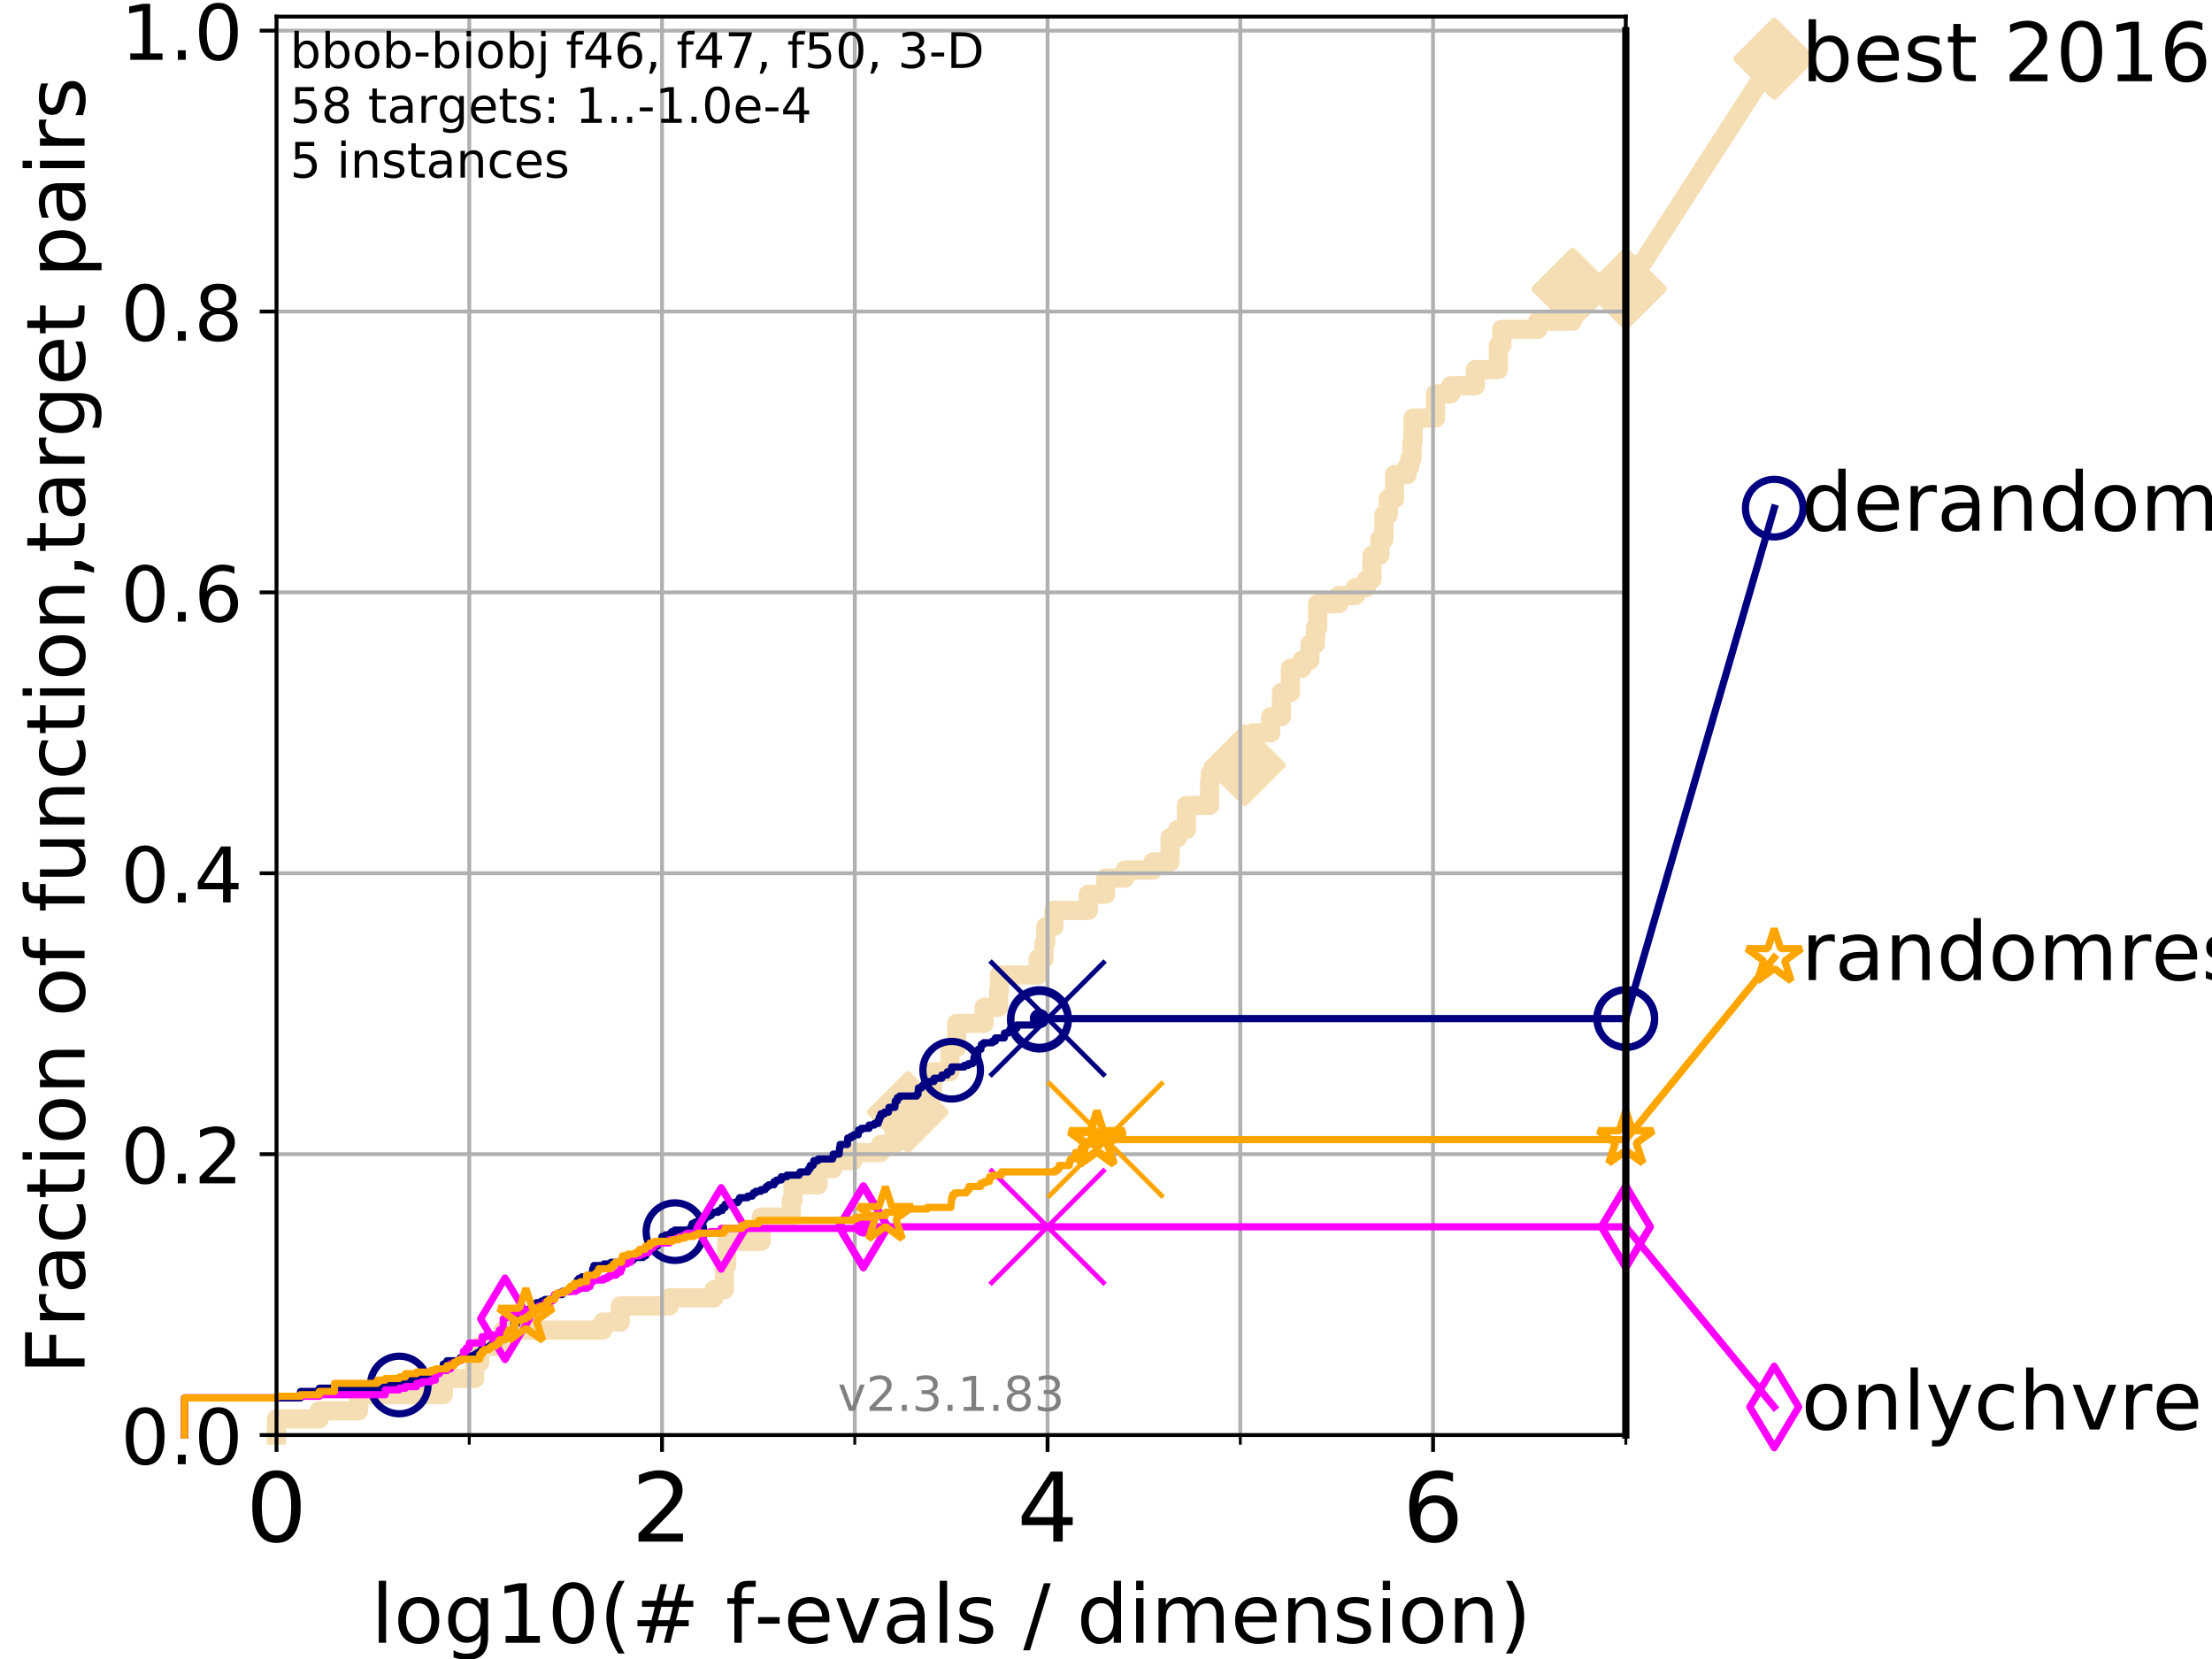 <?xml version="1.0" encoding="utf-8" standalone="no"?>
<!DOCTYPE svg PUBLIC "-//W3C//DTD SVG 1.1//EN"
  "http://www.w3.org/Graphics/SVG/1.1/DTD/svg11.dtd">
<!-- Created with matplotlib (https://matplotlib.org/) -->
<svg height="345.6pt" version="1.1" viewBox="0 0 460.8 345.6" width="460.8pt" xmlns="http://www.w3.org/2000/svg" xmlns:xlink="http://www.w3.org/1999/xlink">
 <defs>
  <style type="text/css">
*{stroke-linecap:butt;stroke-linejoin:round;}
  </style>
 </defs>
 <g id="figure_1">
  <g id="patch_1">
   <path d="M 0 345.6 
L 460.8 345.6 
L 460.8 0 
L 0 0 
z
" style="fill:#ffffff;"/>
  </g>
  <g id="axes_1">
   <g id="patch_2">
    <path d="M 57.6 298.944 
L 338.688 298.944 
L 338.688 3.456 
L 57.6 3.456 
z
" style="fill:#ffffff;"/>
   </g>
   <g id="line2d_1">
    <path d="M 57.6 298.944 
L 57.6 295.581 
L 66.508 295.581 
L 66.508 293.9 
L 74.705 293.9 
L 74.705 290.537 
L 92.347 290.537 
L 92.347 287.174 
L 98.881 287.174 
L 98.881 283.811 
L 99.938 283.811 
L 99.938 280.449 
L 104.826 280.449 
L 104.826 277.086 
L 125.589 277.086 
L 125.589 275.404 
L 129.195 275.404 
L 129.195 272.042 
L 139.414 272.042 
L 139.414 270.36 
L 148.733 270.36 
L 148.733 268.679 
L 150.905 268.679 
L 150.905 263.635 
L 151.368 263.635 
L 151.368 258.591 
L 158.591 258.591 
L 158.591 253.546 
L 164.825 253.546 
L 164.825 250.184 
L 165.194 250.184 
L 165.194 246.821 
L 170.437 246.821 
L 170.437 243.458 
L 173.47 243.458 
L 173.47 241.777 
L 177.732 241.777 
L 177.732 240.095 
L 183.429 240.095 
L 183.429 238.414 
L 186.263 238.414 
L 186.263 235.051 
L 189.106 235.051 
L 189.106 231.688 
L 191.574 231.688 
L 191.574 228.325 
L 194.226 228.325 
L 194.226 223.281 
L 197.887 223.281 
L 197.887 218.237 
L 199.291 218.237 
L 199.291 213.193 
L 205.015 213.193 
L 205.015 209.83 
L 208.031 209.83 
L 208.031 206.467 
L 208.189 206.467 
L 208.189 203.105 
L 216.244 203.105 
L 216.244 199.742 
L 217.487 199.742 
L 217.487 196.379 
L 217.859 196.379 
L 217.859 193.016 
L 219.547 193.016 
L 219.547 189.653 
L 226.71 189.653 
L 226.71 186.291 
L 230.337 186.291 
L 230.337 182.928 
L 234.341 182.928 
L 234.341 181.246 
L 240.173 181.246 
L 240.173 179.565 
L 243.75 179.565 
L 243.75 174.521 
L 245.309 174.521 
L 245.309 172.84 
L 247.153 172.84 
L 247.153 167.795 
L 251.99 167.795 
L 251.99 162.751 
L 252.134 162.751 
L 252.134 161.07 
L 258.83 161.07 
L 258.83 159.388 
L 259.298 159.388 
L 259.298 154.344 
L 261.005 154.344 
L 261.005 152.663 
L 264.701 152.663 
L 264.701 149.3 
L 266.941 149.3 
L 266.941 144.256 
L 268.808 144.256 
L 268.808 139.212 
L 271.217 139.212 
L 271.217 137.53 
L 272.881 137.53 
L 272.881 134.167 
L 274.034 134.167 
L 274.034 130.805 
L 274.503 130.805 
L 274.503 125.761 
L 278.865 125.761 
L 278.865 124.079 
L 282.366 124.079 
L 282.366 122.398 
L 284.662 122.398 
L 284.662 120.716 
L 285.807 120.716 
L 285.807 115.672 
L 287.451 115.672 
L 287.451 112.309 
L 288.298 112.309 
L 288.298 107.265 
L 289.187 107.265 
L 289.187 103.902 
L 290.504 103.902 
L 290.504 98.858 
L 293.138 98.858 
L 293.138 97.177 
L 293.701 97.177 
L 293.701 95.495 
L 294.148 95.495 
L 294.148 92.133 
L 294.373 92.133 
L 294.373 87.088 
L 299.044 87.088 
L 299.044 82.044 
L 302.199 82.044 
L 302.199 80.363 
L 307.337 80.363 
L 307.337 77 
L 312.138 77 
L 312.138 71.956 
L 312.854 71.956 
L 312.854 68.593 
L 320.369 68.593 
L 320.369 66.912 
L 327.583 66.912 
L 327.599 60.186 
L 338.688 60.186 
L 338.688 60.186 
" style="fill:none;stroke:#f5deb3;stroke-linecap:square;stroke-width:4;"/>
   </g>
   <g id="line2d_2">
    <defs>
     <path d="M 0 7.778 
L 7.778 0 
L 0 -7.778 
L -7.778 0 
z
" id="m6a3048818b" style="stroke:#f5deb3;stroke-linejoin:miter;stroke-width:1.5;"/>
    </defs>
    <g>
     <use style="fill:#f5deb3;stroke:#f5deb3;stroke-linejoin:miter;stroke-width:1.5;" x="189.106" xlink:href="#m6a3048818b" y="231.688"/>
     <use style="fill:#f5deb3;stroke:#f5deb3;stroke-linejoin:miter;stroke-width:1.5;" x="259.298" xlink:href="#m6a3048818b" y="159.388"/>
     <use style="fill:#f5deb3;stroke:#f5deb3;stroke-linejoin:miter;stroke-width:1.5;" x="327.599" xlink:href="#m6a3048818b" y="60.186"/>
     <use style="fill:#f5deb3;stroke:#f5deb3;stroke-linejoin:miter;stroke-width:1.5;" x="327.599" xlink:href="#m6a3048818b" y="60.186"/>
     <use style="fill:#f5deb3;stroke:#f5deb3;stroke-linejoin:miter;stroke-width:1.5;" x="338.688" xlink:href="#m6a3048818b" y="60.186"/>
    </g>
   </g>
   <g id="line2d_3">
    <path style="fill:none;stroke:#f5deb3;stroke-linecap:square;stroke-width:4;"/>
    <g/>
   </g>
   <g id="line2d_4">
    <path d="M 338.688 60.186 
L 369.608 12.233 
" style="fill:none;stroke:#f5deb3;stroke-linecap:square;stroke-width:4;"/>
    <g>
     <use style="fill:#f5deb3;stroke:#f5deb3;stroke-linejoin:miter;stroke-width:1.5;" x="338.688" xlink:href="#m6a3048818b" y="60.186"/>
     <use style="fill:#f5deb3;stroke:#f5deb3;stroke-linejoin:miter;stroke-width:1.5;" x="369.608" xlink:href="#m6a3048818b" y="12.233"/>
    </g>
   </g>
   <g id="matplotlib.axis_1">
    <g id="xtick_1">
     <g id="line2d_5">
      <path clip-path="url(#p6a502e68bf)" d="M 57.6 298.944 
L 57.6 3.456 
" style="fill:none;stroke:#b0b0b0;stroke-linecap:square;stroke-width:0.8;"/>
     </g>
     <g id="line2d_6">
      <defs>
       <path d="M 0 0 
L 0 3.5 
" id="m20f04fec3e" style="stroke:#000000;stroke-width:0.8;"/>
      </defs>
      <g>
       <use style="stroke:#000000;stroke-width:0.8;" x="57.6" xlink:href="#m20f04fec3e" y="298.944"/>
      </g>
     </g>
     <g id="text_1">
      <!-- 0 -->
      <defs>
       <path d="M 31.781 66.406 
Q 24.172 66.406 20.328 58.906 
Q 16.5 51.422 16.5 36.375 
Q 16.5 21.391 20.328 13.891 
Q 24.172 6.391 31.781 6.391 
Q 39.453 6.391 43.281 13.891 
Q 47.125 21.391 47.125 36.375 
Q 47.125 51.422 43.281 58.906 
Q 39.453 66.406 31.781 66.406 
z
M 31.781 74.219 
Q 44.047 74.219 50.516 64.516 
Q 56.984 54.828 56.984 36.375 
Q 56.984 17.969 50.516 8.266 
Q 44.047 -1.422 31.781 -1.422 
Q 19.531 -1.422 13.062 8.266 
Q 6.594 17.969 6.594 36.375 
Q 6.594 54.828 13.062 64.516 
Q 19.531 74.219 31.781 74.219 
z
" id="DejaVuSans-48"/>
      </defs>
      <g transform="translate(51.237 321.141)scale(0.2 -0.2)">
       <use xlink:href="#DejaVuSans-48"/>
      </g>
     </g>
    </g>
    <g id="xtick_2">
     <g id="line2d_7">
      <path clip-path="url(#p6a502e68bf)" d="M 137.911 298.944 
L 137.911 3.456 
" style="fill:none;stroke:#b0b0b0;stroke-linecap:square;stroke-width:0.8;"/>
     </g>
     <g id="line2d_8">
      <g>
       <use style="stroke:#000000;stroke-width:0.8;" x="137.911" xlink:href="#m20f04fec3e" y="298.944"/>
      </g>
     </g>
     <g id="text_2">
      <!-- 2 -->
      <defs>
       <path d="M 19.188 8.297 
L 53.609 8.297 
L 53.609 0 
L 7.328 0 
L 7.328 8.297 
Q 12.938 14.109 22.625 23.891 
Q 32.328 33.688 34.812 36.531 
Q 39.547 41.844 41.422 45.531 
Q 43.312 49.219 43.312 52.781 
Q 43.312 58.594 39.234 62.25 
Q 35.156 65.922 28.609 65.922 
Q 23.969 65.922 18.812 64.312 
Q 13.672 62.703 7.812 59.422 
L 7.812 69.391 
Q 13.766 71.781 18.938 73 
Q 24.125 74.219 28.422 74.219 
Q 39.75 74.219 46.484 68.547 
Q 53.219 62.891 53.219 53.422 
Q 53.219 48.922 51.531 44.891 
Q 49.859 40.875 45.406 35.406 
Q 44.188 33.984 37.641 27.219 
Q 31.109 20.453 19.188 8.297 
z
" id="DejaVuSans-50"/>
      </defs>
      <g transform="translate(131.548 321.141)scale(0.2 -0.2)">
       <use xlink:href="#DejaVuSans-50"/>
      </g>
     </g>
    </g>
    <g id="xtick_3">
     <g id="line2d_9">
      <path clip-path="url(#p6a502e68bf)" d="M 218.222 298.944 
L 218.222 3.456 
" style="fill:none;stroke:#b0b0b0;stroke-linecap:square;stroke-width:0.8;"/>
     </g>
     <g id="line2d_10">
      <g>
       <use style="stroke:#000000;stroke-width:0.8;" x="218.222" xlink:href="#m20f04fec3e" y="298.944"/>
      </g>
     </g>
     <g id="text_3">
      <!-- 4 -->
      <defs>
       <path d="M 37.797 64.312 
L 12.891 25.391 
L 37.797 25.391 
z
M 35.203 72.906 
L 47.609 72.906 
L 47.609 25.391 
L 58.016 25.391 
L 58.016 17.188 
L 47.609 17.188 
L 47.609 0 
L 37.797 0 
L 37.797 17.188 
L 4.891 17.188 
L 4.891 26.703 
z
" id="DejaVuSans-52"/>
      </defs>
      <g transform="translate(211.859 321.141)scale(0.2 -0.2)">
       <use xlink:href="#DejaVuSans-52"/>
      </g>
     </g>
    </g>
    <g id="xtick_4">
     <g id="line2d_11">
      <path clip-path="url(#p6a502e68bf)" d="M 298.533 298.944 
L 298.533 3.456 
" style="fill:none;stroke:#b0b0b0;stroke-linecap:square;stroke-width:0.8;"/>
     </g>
     <g id="line2d_12">
      <g>
       <use style="stroke:#000000;stroke-width:0.8;" x="298.533" xlink:href="#m20f04fec3e" y="298.944"/>
      </g>
     </g>
     <g id="text_4">
      <!-- 6 -->
      <defs>
       <path d="M 33.016 40.375 
Q 26.375 40.375 22.484 35.828 
Q 18.609 31.297 18.609 23.391 
Q 18.609 15.531 22.484 10.953 
Q 26.375 6.391 33.016 6.391 
Q 39.656 6.391 43.531 10.953 
Q 47.406 15.531 47.406 23.391 
Q 47.406 31.297 43.531 35.828 
Q 39.656 40.375 33.016 40.375 
z
M 52.594 71.297 
L 52.594 62.312 
Q 48.875 64.062 45.094 64.984 
Q 41.312 65.922 37.594 65.922 
Q 27.828 65.922 22.672 59.328 
Q 17.531 52.734 16.797 39.406 
Q 19.672 43.656 24.016 45.922 
Q 28.375 48.188 33.594 48.188 
Q 44.578 48.188 50.953 41.516 
Q 57.328 34.859 57.328 23.391 
Q 57.328 12.156 50.688 5.359 
Q 44.047 -1.422 33.016 -1.422 
Q 20.359 -1.422 13.672 8.266 
Q 6.984 17.969 6.984 36.375 
Q 6.984 53.656 15.188 63.938 
Q 23.391 74.219 37.203 74.219 
Q 40.922 74.219 44.703 73.484 
Q 48.484 72.75 52.594 71.297 
z
" id="DejaVuSans-54"/>
      </defs>
      <g transform="translate(292.17 321.141)scale(0.2 -0.2)">
       <use xlink:href="#DejaVuSans-54"/>
      </g>
     </g>
    </g>
    <g id="xtick_5">
     <g id="line2d_13">
      <path clip-path="url(#p6a502e68bf)" d="M 97.755 298.944 
L 97.755 3.456 
" style="fill:none;stroke:#b0b0b0;stroke-linecap:square;stroke-width:0.8;"/>
     </g>
     <g id="line2d_14">
      <defs>
       <path d="M 0 0 
L 0 2 
" id="m7848d3f57b" style="stroke:#000000;stroke-width:0.6;"/>
      </defs>
      <g>
       <use style="stroke:#000000;stroke-width:0.6;" x="97.755" xlink:href="#m7848d3f57b" y="298.944"/>
      </g>
     </g>
    </g>
    <g id="xtick_6">
     <g id="line2d_15">
      <path clip-path="url(#p6a502e68bf)" d="M 178.066 298.944 
L 178.066 3.456 
" style="fill:none;stroke:#b0b0b0;stroke-linecap:square;stroke-width:0.8;"/>
     </g>
     <g id="line2d_16">
      <g>
       <use style="stroke:#000000;stroke-width:0.6;" x="178.066" xlink:href="#m7848d3f57b" y="298.944"/>
      </g>
     </g>
    </g>
    <g id="xtick_7">
     <g id="line2d_17">
      <path clip-path="url(#p6a502e68bf)" d="M 258.377 298.944 
L 258.377 3.456 
" style="fill:none;stroke:#b0b0b0;stroke-linecap:square;stroke-width:0.8;"/>
     </g>
     <g id="line2d_18">
      <g>
       <use style="stroke:#000000;stroke-width:0.6;" x="258.377" xlink:href="#m7848d3f57b" y="298.944"/>
      </g>
     </g>
    </g>
    <g id="xtick_8">
     <g id="line2d_19">
      <path clip-path="url(#p6a502e68bf)" d="M 338.688 298.944 
L 338.688 3.456 
" style="fill:none;stroke:#b0b0b0;stroke-linecap:square;stroke-width:0.8;"/>
     </g>
     <g id="line2d_20">
      <g>
       <use style="stroke:#000000;stroke-width:0.6;" x="338.688" xlink:href="#m7848d3f57b" y="298.944"/>
      </g>
     </g>
    </g>
    <g id="text_5">
     <!-- log10(# f-evals / dimension) -->
     <defs>
      <path d="M 9.422 75.984 
L 18.406 75.984 
L 18.406 0 
L 9.422 0 
z
" id="DejaVuSans-108"/>
      <path d="M 30.609 48.391 
Q 23.391 48.391 19.188 42.75 
Q 14.984 37.109 14.984 27.297 
Q 14.984 17.484 19.156 11.844 
Q 23.344 6.203 30.609 6.203 
Q 37.797 6.203 41.984 11.859 
Q 46.188 17.531 46.188 27.297 
Q 46.188 37.016 41.984 42.703 
Q 37.797 48.391 30.609 48.391 
z
M 30.609 56 
Q 42.328 56 49.016 48.375 
Q 55.719 40.766 55.719 27.297 
Q 55.719 13.875 49.016 6.219 
Q 42.328 -1.422 30.609 -1.422 
Q 18.844 -1.422 12.172 6.219 
Q 5.516 13.875 5.516 27.297 
Q 5.516 40.766 12.172 48.375 
Q 18.844 56 30.609 56 
z
" id="DejaVuSans-111"/>
      <path d="M 45.406 27.984 
Q 45.406 37.75 41.375 43.109 
Q 37.359 48.484 30.078 48.484 
Q 22.859 48.484 18.828 43.109 
Q 14.797 37.75 14.797 27.984 
Q 14.797 18.266 18.828 12.891 
Q 22.859 7.516 30.078 7.516 
Q 37.359 7.516 41.375 12.891 
Q 45.406 18.266 45.406 27.984 
z
M 54.391 6.781 
Q 54.391 -7.172 48.188 -13.984 
Q 42 -20.797 29.203 -20.797 
Q 24.469 -20.797 20.266 -20.094 
Q 16.062 -19.391 12.109 -17.922 
L 12.109 -9.188 
Q 16.062 -11.328 19.922 -12.344 
Q 23.781 -13.375 27.781 -13.375 
Q 36.625 -13.375 41.016 -8.766 
Q 45.406 -4.156 45.406 5.172 
L 45.406 9.625 
Q 42.625 4.781 38.281 2.391 
Q 33.938 0 27.875 0 
Q 17.828 0 11.672 7.656 
Q 5.516 15.328 5.516 27.984 
Q 5.516 40.672 11.672 48.328 
Q 17.828 56 27.875 56 
Q 33.938 56 38.281 53.609 
Q 42.625 51.219 45.406 46.391 
L 45.406 54.688 
L 54.391 54.688 
z
" id="DejaVuSans-103"/>
      <path d="M 12.406 8.297 
L 28.516 8.297 
L 28.516 63.922 
L 10.984 60.406 
L 10.984 69.391 
L 28.422 72.906 
L 38.281 72.906 
L 38.281 8.297 
L 54.391 8.297 
L 54.391 0 
L 12.406 0 
z
" id="DejaVuSans-49"/>
      <path d="M 31 75.875 
Q 24.469 64.656 21.281 53.656 
Q 18.109 42.672 18.109 31.391 
Q 18.109 20.125 21.312 9.062 
Q 24.516 -2 31 -13.188 
L 23.188 -13.188 
Q 15.875 -1.703 12.234 9.375 
Q 8.594 20.453 8.594 31.391 
Q 8.594 42.281 12.203 53.312 
Q 15.828 64.359 23.188 75.875 
z
" id="DejaVuSans-40"/>
      <path d="M 51.125 44 
L 36.922 44 
L 32.812 27.688 
L 47.125 27.688 
z
M 43.797 71.781 
L 38.719 51.516 
L 52.984 51.516 
L 58.109 71.781 
L 65.922 71.781 
L 60.891 51.516 
L 76.125 51.516 
L 76.125 44 
L 58.984 44 
L 54.984 27.688 
L 70.516 27.688 
L 70.516 20.219 
L 53.078 20.219 
L 48 0 
L 40.188 0 
L 45.219 20.219 
L 30.906 20.219 
L 25.875 0 
L 18.016 0 
L 23.094 20.219 
L 7.719 20.219 
L 7.719 27.688 
L 24.906 27.688 
L 29 44 
L 13.281 44 
L 13.281 51.516 
L 30.906 51.516 
L 35.891 71.781 
z
" id="DejaVuSans-35"/>
      <path id="DejaVuSans-32"/>
      <path d="M 37.109 75.984 
L 37.109 68.5 
L 28.516 68.5 
Q 23.688 68.5 21.797 66.547 
Q 19.922 64.594 19.922 59.516 
L 19.922 54.688 
L 34.719 54.688 
L 34.719 47.703 
L 19.922 47.703 
L 19.922 0 
L 10.891 0 
L 10.891 47.703 
L 2.297 47.703 
L 2.297 54.688 
L 10.891 54.688 
L 10.891 58.5 
Q 10.891 67.625 15.141 71.797 
Q 19.391 75.984 28.609 75.984 
z
" id="DejaVuSans-102"/>
      <path d="M 4.891 31.391 
L 31.203 31.391 
L 31.203 23.391 
L 4.891 23.391 
z
" id="DejaVuSans-45"/>
      <path d="M 56.203 29.594 
L 56.203 25.203 
L 14.891 25.203 
Q 15.484 15.922 20.484 11.062 
Q 25.484 6.203 34.422 6.203 
Q 39.594 6.203 44.453 7.469 
Q 49.312 8.734 54.109 11.281 
L 54.109 2.781 
Q 49.266 0.734 44.188 -0.344 
Q 39.109 -1.422 33.891 -1.422 
Q 20.797 -1.422 13.156 6.188 
Q 5.516 13.812 5.516 26.812 
Q 5.516 40.234 12.766 48.109 
Q 20.016 56 32.328 56 
Q 43.359 56 49.781 48.891 
Q 56.203 41.797 56.203 29.594 
z
M 47.219 32.234 
Q 47.125 39.594 43.094 43.984 
Q 39.062 48.391 32.422 48.391 
Q 24.906 48.391 20.391 44.141 
Q 15.875 39.891 15.188 32.172 
z
" id="DejaVuSans-101"/>
      <path d="M 2.984 54.688 
L 12.5 54.688 
L 29.594 8.797 
L 46.688 54.688 
L 56.203 54.688 
L 35.688 0 
L 23.484 0 
z
" id="DejaVuSans-118"/>
      <path d="M 34.281 27.484 
Q 23.391 27.484 19.188 25 
Q 14.984 22.516 14.984 16.5 
Q 14.984 11.719 18.141 8.906 
Q 21.297 6.109 26.703 6.109 
Q 34.188 6.109 38.703 11.406 
Q 43.219 16.703 43.219 25.484 
L 43.219 27.484 
z
M 52.203 31.203 
L 52.203 0 
L 43.219 0 
L 43.219 8.297 
Q 40.141 3.328 35.547 0.953 
Q 30.953 -1.422 24.312 -1.422 
Q 15.922 -1.422 10.953 3.297 
Q 6 8.016 6 15.922 
Q 6 25.141 12.172 29.828 
Q 18.359 34.516 30.609 34.516 
L 43.219 34.516 
L 43.219 35.406 
Q 43.219 41.609 39.141 45 
Q 35.062 48.391 27.688 48.391 
Q 23 48.391 18.547 47.266 
Q 14.109 46.141 10.016 43.891 
L 10.016 52.203 
Q 14.938 54.109 19.578 55.047 
Q 24.219 56 28.609 56 
Q 40.484 56 46.344 49.844 
Q 52.203 43.703 52.203 31.203 
z
" id="DejaVuSans-97"/>
      <path d="M 44.281 53.078 
L 44.281 44.578 
Q 40.484 46.531 36.375 47.5 
Q 32.281 48.484 27.875 48.484 
Q 21.188 48.484 17.844 46.438 
Q 14.5 44.391 14.5 40.281 
Q 14.5 37.156 16.891 35.375 
Q 19.281 33.594 26.516 31.984 
L 29.594 31.297 
Q 39.156 29.25 43.188 25.516 
Q 47.219 21.781 47.219 15.094 
Q 47.219 7.469 41.188 3.016 
Q 35.156 -1.422 24.609 -1.422 
Q 20.219 -1.422 15.453 -0.562 
Q 10.688 0.297 5.422 2 
L 5.422 11.281 
Q 10.406 8.688 15.234 7.391 
Q 20.062 6.109 24.812 6.109 
Q 31.156 6.109 34.562 8.281 
Q 37.984 10.453 37.984 14.406 
Q 37.984 18.062 35.516 20.016 
Q 33.062 21.969 24.703 23.781 
L 21.578 24.516 
Q 13.234 26.266 9.516 29.906 
Q 5.812 33.547 5.812 39.891 
Q 5.812 47.609 11.281 51.797 
Q 16.75 56 26.812 56 
Q 31.781 56 36.172 55.266 
Q 40.578 54.547 44.281 53.078 
z
" id="DejaVuSans-115"/>
      <path d="M 25.391 72.906 
L 33.688 72.906 
L 8.297 -9.281 
L 0 -9.281 
z
" id="DejaVuSans-47"/>
      <path d="M 45.406 46.391 
L 45.406 75.984 
L 54.391 75.984 
L 54.391 0 
L 45.406 0 
L 45.406 8.203 
Q 42.578 3.328 38.25 0.953 
Q 33.938 -1.422 27.875 -1.422 
Q 17.969 -1.422 11.734 6.484 
Q 5.516 14.406 5.516 27.297 
Q 5.516 40.188 11.734 48.094 
Q 17.969 56 27.875 56 
Q 33.938 56 38.25 53.625 
Q 42.578 51.266 45.406 46.391 
z
M 14.797 27.297 
Q 14.797 17.391 18.875 11.75 
Q 22.953 6.109 30.078 6.109 
Q 37.203 6.109 41.297 11.75 
Q 45.406 17.391 45.406 27.297 
Q 45.406 37.203 41.297 42.844 
Q 37.203 48.484 30.078 48.484 
Q 22.953 48.484 18.875 42.844 
Q 14.797 37.203 14.797 27.297 
z
" id="DejaVuSans-100"/>
      <path d="M 9.422 54.688 
L 18.406 54.688 
L 18.406 0 
L 9.422 0 
z
M 9.422 75.984 
L 18.406 75.984 
L 18.406 64.594 
L 9.422 64.594 
z
" id="DejaVuSans-105"/>
      <path d="M 52 44.188 
Q 55.375 50.25 60.062 53.125 
Q 64.75 56 71.094 56 
Q 79.641 56 84.281 50.016 
Q 88.922 44.047 88.922 33.016 
L 88.922 0 
L 79.891 0 
L 79.891 32.719 
Q 79.891 40.578 77.094 44.375 
Q 74.312 48.188 68.609 48.188 
Q 61.625 48.188 57.562 43.547 
Q 53.516 38.922 53.516 30.906 
L 53.516 0 
L 44.484 0 
L 44.484 32.719 
Q 44.484 40.625 41.703 44.406 
Q 38.922 48.188 33.109 48.188 
Q 26.219 48.188 22.156 43.531 
Q 18.109 38.875 18.109 30.906 
L 18.109 0 
L 9.078 0 
L 9.078 54.688 
L 18.109 54.688 
L 18.109 46.188 
Q 21.188 51.219 25.484 53.609 
Q 29.781 56 35.688 56 
Q 41.656 56 45.828 52.969 
Q 50 49.953 52 44.188 
z
" id="DejaVuSans-109"/>
      <path d="M 54.891 33.016 
L 54.891 0 
L 45.906 0 
L 45.906 32.719 
Q 45.906 40.484 42.875 44.328 
Q 39.844 48.188 33.797 48.188 
Q 26.516 48.188 22.312 43.547 
Q 18.109 38.922 18.109 30.906 
L 18.109 0 
L 9.078 0 
L 9.078 54.688 
L 18.109 54.688 
L 18.109 46.188 
Q 21.344 51.125 25.703 53.562 
Q 30.078 56 35.797 56 
Q 45.219 56 50.047 50.172 
Q 54.891 44.344 54.891 33.016 
z
" id="DejaVuSans-110"/>
      <path d="M 8.016 75.875 
L 15.828 75.875 
Q 23.141 64.359 26.781 53.312 
Q 30.422 42.281 30.422 31.391 
Q 30.422 20.453 26.781 9.375 
Q 23.141 -1.703 15.828 -13.188 
L 8.016 -13.188 
Q 14.5 -2 17.703 9.062 
Q 20.906 20.125 20.906 31.391 
Q 20.906 42.672 17.703 53.656 
Q 14.5 64.656 8.016 75.875 
z
" id="DejaVuSans-41"/>
     </defs>
     <g transform="translate(77.303 342.218)scale(0.17 -0.17)">
      <use xlink:href="#DejaVuSans-108"/>
      <use x="27.783" xlink:href="#DejaVuSans-111"/>
      <use x="88.965" xlink:href="#DejaVuSans-103"/>
      <use x="152.441" xlink:href="#DejaVuSans-49"/>
      <use x="216.064" xlink:href="#DejaVuSans-48"/>
      <use x="279.688" xlink:href="#DejaVuSans-40"/>
      <use x="318.701" xlink:href="#DejaVuSans-35"/>
      <use x="402.49" xlink:href="#DejaVuSans-32"/>
      <use x="434.277" xlink:href="#DejaVuSans-102"/>
      <use x="469.404" xlink:href="#DejaVuSans-45"/>
      <use x="505.488" xlink:href="#DejaVuSans-101"/>
      <use x="567.012" xlink:href="#DejaVuSans-118"/>
      <use x="626.191" xlink:href="#DejaVuSans-97"/>
      <use x="687.471" xlink:href="#DejaVuSans-108"/>
      <use x="715.254" xlink:href="#DejaVuSans-115"/>
      <use x="767.354" xlink:href="#DejaVuSans-32"/>
      <use x="799.141" xlink:href="#DejaVuSans-47"/>
      <use x="832.832" xlink:href="#DejaVuSans-32"/>
      <use x="864.619" xlink:href="#DejaVuSans-100"/>
      <use x="928.096" xlink:href="#DejaVuSans-105"/>
      <use x="955.879" xlink:href="#DejaVuSans-109"/>
      <use x="1053.291" xlink:href="#DejaVuSans-101"/>
      <use x="1114.814" xlink:href="#DejaVuSans-110"/>
      <use x="1178.193" xlink:href="#DejaVuSans-115"/>
      <use x="1230.293" xlink:href="#DejaVuSans-105"/>
      <use x="1258.076" xlink:href="#DejaVuSans-111"/>
      <use x="1319.258" xlink:href="#DejaVuSans-110"/>
      <use x="1382.637" xlink:href="#DejaVuSans-41"/>
     </g>
    </g>
   </g>
   <g id="matplotlib.axis_2">
    <g id="ytick_1">
     <g id="line2d_21">
      <path clip-path="url(#p6a502e68bf)" d="M 57.6 298.944 
L 338.688 298.944 
" style="fill:none;stroke:#b0b0b0;stroke-linecap:square;stroke-width:0.8;"/>
     </g>
     <g id="line2d_22">
      <defs>
       <path d="M 0 0 
L -3.5 0 
" id="m218f5fea16" style="stroke:#000000;stroke-width:0.8;"/>
      </defs>
      <g>
       <use style="stroke:#000000;stroke-width:0.8;" x="57.6" xlink:href="#m218f5fea16" y="298.944"/>
      </g>
     </g>
     <g id="text_6">
      <!-- 0.0 -->
      <defs>
       <path d="M 10.688 12.406 
L 21 12.406 
L 21 0 
L 10.688 0 
z
" id="DejaVuSans-46"/>
      </defs>
      <g transform="translate(25.155 305.023)scale(0.16 -0.16)">
       <use xlink:href="#DejaVuSans-48"/>
       <use x="63.623" xlink:href="#DejaVuSans-46"/>
       <use x="95.41" xlink:href="#DejaVuSans-48"/>
      </g>
     </g>
    </g>
    <g id="ytick_2">
     <g id="line2d_23">
      <path clip-path="url(#p6a502e68bf)" d="M 57.6 240.432 
L 338.688 240.432 
" style="fill:none;stroke:#b0b0b0;stroke-linecap:square;stroke-width:0.8;"/>
     </g>
     <g id="line2d_24">
      <g>
       <use style="stroke:#000000;stroke-width:0.8;" x="57.6" xlink:href="#m218f5fea16" y="240.432"/>
      </g>
     </g>
     <g id="text_7">
      <!-- 0.2 -->
      <g transform="translate(25.155 246.51)scale(0.16 -0.16)">
       <use xlink:href="#DejaVuSans-48"/>
       <use x="63.623" xlink:href="#DejaVuSans-46"/>
       <use x="95.41" xlink:href="#DejaVuSans-50"/>
      </g>
     </g>
    </g>
    <g id="ytick_3">
     <g id="line2d_25">
      <path clip-path="url(#p6a502e68bf)" d="M 57.6 181.919 
L 338.688 181.919 
" style="fill:none;stroke:#b0b0b0;stroke-linecap:square;stroke-width:0.8;"/>
     </g>
     <g id="line2d_26">
      <g>
       <use style="stroke:#000000;stroke-width:0.8;" x="57.6" xlink:href="#m218f5fea16" y="181.919"/>
      </g>
     </g>
     <g id="text_8">
      <!-- 0.4 -->
      <g transform="translate(25.155 187.998)scale(0.16 -0.16)">
       <use xlink:href="#DejaVuSans-48"/>
       <use x="63.623" xlink:href="#DejaVuSans-46"/>
       <use x="95.41" xlink:href="#DejaVuSans-52"/>
      </g>
     </g>
    </g>
    <g id="ytick_4">
     <g id="line2d_27">
      <path clip-path="url(#p6a502e68bf)" d="M 57.6 123.407 
L 338.688 123.407 
" style="fill:none;stroke:#b0b0b0;stroke-linecap:square;stroke-width:0.8;"/>
     </g>
     <g id="line2d_28">
      <g>
       <use style="stroke:#000000;stroke-width:0.8;" x="57.6" xlink:href="#m218f5fea16" y="123.407"/>
      </g>
     </g>
     <g id="text_9">
      <!-- 0.6 -->
      <g transform="translate(25.155 129.485)scale(0.16 -0.16)">
       <use xlink:href="#DejaVuSans-48"/>
       <use x="63.623" xlink:href="#DejaVuSans-46"/>
       <use x="95.41" xlink:href="#DejaVuSans-54"/>
      </g>
     </g>
    </g>
    <g id="ytick_5">
     <g id="line2d_29">
      <path clip-path="url(#p6a502e68bf)" d="M 57.6 64.894 
L 338.688 64.894 
" style="fill:none;stroke:#b0b0b0;stroke-linecap:square;stroke-width:0.8;"/>
     </g>
     <g id="line2d_30">
      <g>
       <use style="stroke:#000000;stroke-width:0.8;" x="57.6" xlink:href="#m218f5fea16" y="64.894"/>
      </g>
     </g>
     <g id="text_10">
      <!-- 0.8 -->
      <defs>
       <path d="M 31.781 34.625 
Q 24.75 34.625 20.719 30.859 
Q 16.703 27.094 16.703 20.516 
Q 16.703 13.922 20.719 10.156 
Q 24.75 6.391 31.781 6.391 
Q 38.812 6.391 42.859 10.172 
Q 46.922 13.969 46.922 20.516 
Q 46.922 27.094 42.891 30.859 
Q 38.875 34.625 31.781 34.625 
z
M 21.922 38.812 
Q 15.578 40.375 12.031 44.719 
Q 8.5 49.078 8.5 55.328 
Q 8.5 64.062 14.719 69.141 
Q 20.953 74.219 31.781 74.219 
Q 42.672 74.219 48.875 69.141 
Q 55.078 64.062 55.078 55.328 
Q 55.078 49.078 51.531 44.719 
Q 48 40.375 41.703 38.812 
Q 48.828 37.156 52.797 32.312 
Q 56.781 27.484 56.781 20.516 
Q 56.781 9.906 50.312 4.234 
Q 43.844 -1.422 31.781 -1.422 
Q 19.734 -1.422 13.25 4.234 
Q 6.781 9.906 6.781 20.516 
Q 6.781 27.484 10.781 32.312 
Q 14.797 37.156 21.922 38.812 
z
M 18.312 54.391 
Q 18.312 48.734 21.844 45.562 
Q 25.391 42.391 31.781 42.391 
Q 38.141 42.391 41.719 45.562 
Q 45.312 48.734 45.312 54.391 
Q 45.312 60.062 41.719 63.234 
Q 38.141 66.406 31.781 66.406 
Q 25.391 66.406 21.844 63.234 
Q 18.312 60.062 18.312 54.391 
z
" id="DejaVuSans-56"/>
      </defs>
      <g transform="translate(25.155 70.973)scale(0.16 -0.16)">
       <use xlink:href="#DejaVuSans-48"/>
       <use x="63.623" xlink:href="#DejaVuSans-46"/>
       <use x="95.41" xlink:href="#DejaVuSans-56"/>
      </g>
     </g>
    </g>
    <g id="ytick_6">
     <g id="line2d_31">
      <path clip-path="url(#p6a502e68bf)" d="M 57.6 6.382 
L 338.688 6.382 
" style="fill:none;stroke:#b0b0b0;stroke-linecap:square;stroke-width:0.8;"/>
     </g>
     <g id="line2d_32">
      <g>
       <use style="stroke:#000000;stroke-width:0.8;" x="57.6" xlink:href="#m218f5fea16" y="6.382"/>
      </g>
     </g>
     <g id="text_11">
      <!-- 1.0 -->
      <g transform="translate(25.155 12.46)scale(0.16 -0.16)">
       <use xlink:href="#DejaVuSans-49"/>
       <use x="63.623" xlink:href="#DejaVuSans-46"/>
       <use x="95.41" xlink:href="#DejaVuSans-48"/>
      </g>
     </g>
    </g>
    <g id="text_12">
     <!-- Fraction of function,target pairs -->
     <defs>
      <path d="M 9.812 72.906 
L 51.703 72.906 
L 51.703 64.594 
L 19.672 64.594 
L 19.672 43.109 
L 48.578 43.109 
L 48.578 34.812 
L 19.672 34.812 
L 19.672 0 
L 9.812 0 
z
" id="DejaVuSans-70"/>
      <path d="M 41.109 46.297 
Q 39.594 47.172 37.812 47.578 
Q 36.031 48 33.891 48 
Q 26.266 48 22.188 43.047 
Q 18.109 38.094 18.109 28.812 
L 18.109 0 
L 9.078 0 
L 9.078 54.688 
L 18.109 54.688 
L 18.109 46.188 
Q 20.953 51.172 25.484 53.578 
Q 30.031 56 36.531 56 
Q 37.453 56 38.578 55.875 
Q 39.703 55.766 41.062 55.516 
z
" id="DejaVuSans-114"/>
      <path d="M 48.781 52.594 
L 48.781 44.188 
Q 44.969 46.297 41.141 47.344 
Q 37.312 48.391 33.406 48.391 
Q 24.656 48.391 19.812 42.844 
Q 14.984 37.312 14.984 27.297 
Q 14.984 17.281 19.812 11.734 
Q 24.656 6.203 33.406 6.203 
Q 37.312 6.203 41.141 7.25 
Q 44.969 8.297 48.781 10.406 
L 48.781 2.094 
Q 45.016 0.344 40.984 -0.531 
Q 36.969 -1.422 32.422 -1.422 
Q 20.062 -1.422 12.781 6.344 
Q 5.516 14.109 5.516 27.297 
Q 5.516 40.672 12.859 48.328 
Q 20.219 56 33.016 56 
Q 37.156 56 41.109 55.141 
Q 45.062 54.297 48.781 52.594 
z
" id="DejaVuSans-99"/>
      <path d="M 18.312 70.219 
L 18.312 54.688 
L 36.812 54.688 
L 36.812 47.703 
L 18.312 47.703 
L 18.312 18.016 
Q 18.312 11.328 20.141 9.422 
Q 21.969 7.516 27.594 7.516 
L 36.812 7.516 
L 36.812 0 
L 27.594 0 
Q 17.188 0 13.234 3.875 
Q 9.281 7.766 9.281 18.016 
L 9.281 47.703 
L 2.688 47.703 
L 2.688 54.688 
L 9.281 54.688 
L 9.281 70.219 
z
" id="DejaVuSans-116"/>
      <path d="M 8.5 21.578 
L 8.5 54.688 
L 17.484 54.688 
L 17.484 21.922 
Q 17.484 14.156 20.5 10.266 
Q 23.531 6.391 29.594 6.391 
Q 36.859 6.391 41.078 11.031 
Q 45.312 15.672 45.312 23.688 
L 45.312 54.688 
L 54.297 54.688 
L 54.297 0 
L 45.312 0 
L 45.312 8.406 
Q 42.047 3.422 37.719 1 
Q 33.406 -1.422 27.688 -1.422 
Q 18.266 -1.422 13.375 4.438 
Q 8.5 10.297 8.5 21.578 
z
M 31.109 56 
z
" id="DejaVuSans-117"/>
      <path d="M 11.719 12.406 
L 22.016 12.406 
L 22.016 4 
L 14.016 -11.625 
L 7.719 -11.625 
L 11.719 4 
z
" id="DejaVuSans-44"/>
      <path d="M 18.109 8.203 
L 18.109 -20.797 
L 9.078 -20.797 
L 9.078 54.688 
L 18.109 54.688 
L 18.109 46.391 
Q 20.953 51.266 25.266 53.625 
Q 29.594 56 35.594 56 
Q 45.562 56 51.781 48.094 
Q 58.016 40.188 58.016 27.297 
Q 58.016 14.406 51.781 6.484 
Q 45.562 -1.422 35.594 -1.422 
Q 29.594 -1.422 25.266 0.953 
Q 20.953 3.328 18.109 8.203 
z
M 48.688 27.297 
Q 48.688 37.203 44.609 42.844 
Q 40.531 48.484 33.406 48.484 
Q 26.266 48.484 22.188 42.844 
Q 18.109 37.203 18.109 27.297 
Q 18.109 17.391 22.188 11.75 
Q 26.266 6.109 33.406 6.109 
Q 40.531 6.109 44.609 11.75 
Q 48.688 17.391 48.688 27.297 
z
" id="DejaVuSans-112"/>
     </defs>
     <g transform="translate(17.62 286.339)rotate(-90)scale(0.17 -0.17)">
      <use xlink:href="#DejaVuSans-70"/>
      <use x="57.41" xlink:href="#DejaVuSans-114"/>
      <use x="98.523" xlink:href="#DejaVuSans-97"/>
      <use x="159.803" xlink:href="#DejaVuSans-99"/>
      <use x="214.783" xlink:href="#DejaVuSans-116"/>
      <use x="253.992" xlink:href="#DejaVuSans-105"/>
      <use x="281.775" xlink:href="#DejaVuSans-111"/>
      <use x="342.957" xlink:href="#DejaVuSans-110"/>
      <use x="406.336" xlink:href="#DejaVuSans-32"/>
      <use x="438.123" xlink:href="#DejaVuSans-111"/>
      <use x="499.305" xlink:href="#DejaVuSans-102"/>
      <use x="534.51" xlink:href="#DejaVuSans-32"/>
      <use x="566.297" xlink:href="#DejaVuSans-102"/>
      <use x="601.502" xlink:href="#DejaVuSans-117"/>
      <use x="664.881" xlink:href="#DejaVuSans-110"/>
      <use x="728.26" xlink:href="#DejaVuSans-99"/>
      <use x="783.24" xlink:href="#DejaVuSans-116"/>
      <use x="822.449" xlink:href="#DejaVuSans-105"/>
      <use x="850.232" xlink:href="#DejaVuSans-111"/>
      <use x="911.414" xlink:href="#DejaVuSans-110"/>
      <use x="974.793" xlink:href="#DejaVuSans-44"/>
      <use x="1006.58" xlink:href="#DejaVuSans-116"/>
      <use x="1045.789" xlink:href="#DejaVuSans-97"/>
      <use x="1107.068" xlink:href="#DejaVuSans-114"/>
      <use x="1148.166" xlink:href="#DejaVuSans-103"/>
      <use x="1211.643" xlink:href="#DejaVuSans-101"/>
      <use x="1273.166" xlink:href="#DejaVuSans-116"/>
      <use x="1312.375" xlink:href="#DejaVuSans-32"/>
      <use x="1344.162" xlink:href="#DejaVuSans-112"/>
      <use x="1407.639" xlink:href="#DejaVuSans-97"/>
      <use x="1468.918" xlink:href="#DejaVuSans-105"/>
      <use x="1496.701" xlink:href="#DejaVuSans-114"/>
      <use x="1537.814" xlink:href="#DejaVuSans-115"/>
     </g>
    </g>
   </g>
   <g id="line2d_33">
    <defs>
     <path d="M 0 1.5 
C 0.398 1.5 0.779 1.342 1.061 1.061 
C 1.342 0.779 1.5 0.398 1.5 0 
C 1.5 -0.398 1.342 -0.779 1.061 -1.061 
C 0.779 -1.342 0.398 -1.5 0 -1.5 
C -0.398 -1.5 -0.779 -1.342 -1.061 -1.061 
C -1.342 -0.779 -1.5 -0.398 -1.5 0 
C -1.5 0.398 -1.342 0.779 -1.061 1.061 
C -0.779 1.342 -0.398 1.5 0 1.5 
z
" id="m00620b55d9" style="stroke:#f5deb3;"/>
    </defs>
    <g>
     <use style="fill:#f5deb3;stroke:#f5deb3;" x="340.487" xlink:href="#m00620b55d9" y="55.142"/>
     <use style="fill:#f5deb3;stroke:#f5deb3;" x="340.487" xlink:href="#m00620b55d9" y="55.142"/>
    </g>
   </g>
   <g id="line2d_34">
    <defs>
     <path d="M 0 1.5 
C 0.398 1.5 0.779 1.342 1.061 1.061 
C 1.342 0.779 1.5 0.398 1.5 0 
C 1.5 -0.398 1.342 -0.779 1.061 -1.061 
C 0.779 -1.342 0.398 -1.5 0 -1.5 
C -0.398 -1.5 -0.779 -1.342 -1.061 -1.061 
C -1.342 -0.779 -1.5 -0.398 -1.5 0 
C -1.5 0.398 -1.342 0.779 -1.061 1.061 
C -0.779 1.342 -0.398 1.5 0 1.5 
z
" id="m8931d7e87e" style="stroke:#000080;"/>
    </defs>
    <g>
     <use style="fill:#000080;stroke:#000080;" x="216.538" xlink:href="#m8931d7e87e" y="212.184"/>
     <use style="fill:#000080;stroke:#000080;" x="216.538" xlink:href="#m8931d7e87e" y="212.184"/>
    </g>
   </g>
   <g id="line2d_35">
    <path d="M 38.441 298.944 
L 38.441 291.21 
L 62.617 291.21 
L 62.617 289.864 
L 66.508 289.864 
L 66.508 289.192 
L 80.259 289.192 
L 80.259 288.519 
L 83.172 288.519 
L 83.172 287.847 
L 85.667 287.847 
L 85.667 287.511 
L 87.85 287.511 
L 87.85 286.838 
L 88.847 286.838 
L 88.847 286.502 
L 89.79 286.502 
L 89.79 285.829 
L 91.535 285.829 
L 91.535 285.157 
L 92.347 285.157 
L 92.347 284.148 
L 93.122 284.148 
L 93.122 283.475 
L 95.918 283.475 
L 95.918 282.803 
L 97.164 282.803 
L 97.164 282.466 
L 98.881 282.466 
L 98.881 282.13 
L 99.418 282.13 
L 99.418 281.794 
L 99.938 281.794 
L 99.938 281.458 
L 100.444 281.458 
L 100.444 280.785 
L 101.878 280.785 
L 101.878 280.449 
L 102.331 280.449 
L 102.331 280.112 
L 102.772 280.112 
L 102.772 279.44 
L 103.623 279.44 
L 103.623 279.104 
L 104.034 279.104 
L 104.034 278.767 
L 104.826 278.767 
L 104.826 278.431 
L 105.21 278.431 
L 105.21 277.422 
L 106.664 277.422 
L 106.664 277.086 
L 107.009 277.086 
L 107.009 275.741 
L 107.68 275.741 
L 107.68 274.059 
L 108.64 274.059 
L 108.64 273.723 
L 109.55 273.723 
L 109.55 273.387 
L 109.843 273.387 
L 109.843 273.051 
L 110.132 273.051 
L 110.132 272.714 
L 110.969 272.714 
L 110.969 272.378 
L 111.239 272.378 
L 111.239 272.042 
L 111.506 272.042 
L 111.506 271.705 
L 111.768 271.705 
L 111.768 271.369 
L 112.779 271.369 
L 112.779 271.033 
L 113.501 271.033 
L 113.501 270.697 
L 115.291 270.697 
L 115.291 270.36 
L 115.502 270.36 
L 115.502 270.024 
L 115.711 270.024 
L 115.711 269.688 
L 117.107 269.688 
L 117.107 269.015 
L 118.752 269.015 
L 118.752 268.679 
L 119.097 268.679 
L 119.097 268.343 
L 119.436 268.343 
L 119.436 268.006 
L 119.768 268.006 
L 119.768 267.67 
L 120.255 267.67 
L 120.255 266.661 
L 120.572 266.661 
L 120.572 266.325 
L 121.189 266.325 
L 121.189 265.989 
L 122.503 265.989 
L 122.503 265.652 
L 123.193 265.652 
L 123.193 265.316 
L 123.461 265.316 
L 123.461 264.307 
L 123.725 264.307 
L 123.725 263.635 
L 125.823 263.635 
L 125.823 263.298 
L 127.272 263.298 
L 127.272 262.962 
L 130.927 262.962 
L 130.927 262.626 
L 131.774 262.626 
L 131.774 262.29 
L 132.101 262.29 
L 132.101 261.953 
L 133.947 261.953 
L 133.947 261.617 
L 134.521 261.617 
L 134.521 260.945 
L 134.661 260.945 
L 134.661 260.608 
L 134.87 260.608 
L 134.87 260.272 
L 135.008 260.272 
L 135.008 259.936 
L 136.073 259.936 
L 136.073 259.599 
L 136.955 259.599 
L 136.955 258.927 
L 137.138 258.927 
L 137.138 258.591 
L 137.677 258.591 
L 137.677 258.254 
L 137.911 258.254 
L 137.911 257.582 
L 138.651 257.582 
L 138.651 257.245 
L 139.626 257.245 
L 139.626 256.909 
L 139.939 256.909 
L 139.939 256.573 
L 140.599 256.573 
L 140.599 256.237 
L 143.903 256.237 
L 143.903 255.564 
L 144.189 255.564 
L 144.189 254.892 
L 144.826 254.892 
L 144.826 254.555 
L 146.252 254.555 
L 146.252 254.219 
L 146.714 254.219 
L 146.714 253.546 
L 147.537 253.546 
L 147.537 253.21 
L 148.161 253.21 
L 148.161 252.874 
L 148.418 252.874 
L 148.418 252.538 
L 149.617 252.538 
L 149.617 252.201 
L 150.429 252.201 
L 150.429 251.529 
L 151.07 251.529 
L 151.07 250.856 
L 152.885 250.856 
L 152.885 250.52 
L 153.656 250.52 
L 153.656 250.184 
L 153.914 250.184 
L 153.914 249.847 
L 154.075 249.847 
L 154.075 249.511 
L 155.742 249.511 
L 155.742 249.175 
L 156.698 249.175 
L 156.698 248.838 
L 156.934 248.838 
L 156.934 248.502 
L 157.434 248.502 
L 157.434 248.166 
L 158.519 248.166 
L 158.519 247.83 
L 159.389 247.83 
L 159.389 247.493 
L 159.658 247.493 
L 159.658 247.157 
L 160.12 247.157 
L 160.12 246.821 
L 161.238 246.821 
L 161.238 246.148 
L 161.809 246.148 
L 161.809 245.812 
L 162.757 245.812 
L 162.757 245.139 
L 163.933 245.139 
L 163.933 244.803 
L 166.46 244.803 
L 166.46 244.467 
L 166.662 244.467 
L 166.662 244.131 
L 168.304 244.131 
L 168.304 243.794 
L 168.416 243.794 
L 168.416 243.458 
L 168.786 243.458 
L 168.786 242.785 
L 169.37 242.785 
L 169.37 242.449 
L 169.532 242.449 
L 169.532 241.777 
L 170.437 241.777 
L 170.437 241.44 
L 173.44 241.44 
L 173.44 241.104 
L 173.569 241.104 
L 173.569 240.432 
L 174.81 240.432 
L 174.887 239.086 
L 175.005 239.086 
L 175.005 238.414 
L 176.517 238.414 
L 176.6 237.069 
L 177.269 237.069 
L 177.269 236.732 
L 177.832 236.732 
L 177.832 236.396 
L 178.789 236.396 
L 178.862 235.387 
L 179.446 235.387 
L 179.446 235.051 
L 181.041 235.051 
L 181.041 234.379 
L 182.134 234.379 
L 182.134 234.042 
L 182.948 234.042 
L 182.948 233.37 
L 183.201 233.37 
L 183.201 232.697 
L 183.501 232.697 
L 183.501 232.025 
L 184.267 232.025 
L 184.267 231.688 
L 185.087 231.688 
L 185.191 230.679 
L 186.426 230.679 
L 186.512 229.334 
L 186.936 229.334 
L 186.936 228.662 
L 187.412 228.662 
L 187.412 228.325 
L 190.95 228.325 
L 190.95 227.989 
L 191.236 227.989 
L 191.329 226.644 
L 191.974 226.644 
L 191.974 226.308 
L 192.283 226.308 
L 192.283 225.972 
L 193.314 225.972 
L 193.314 225.299 
L 194.57 225.299 
L 194.57 224.626 
L 196.208 224.626 
L 196.208 223.954 
L 197.333 223.954 
L 197.333 223.281 
L 198.198 223.281 
L 198.249 222.272 
L 200.886 222.272 
L 200.886 221.936 
L 201.71 221.936 
L 201.71 221.6 
L 202.588 221.6 
L 202.588 221.264 
L 202.89 221.264 
L 202.89 220.255 
L 203.66 220.255 
L 203.698 218.91 
L 203.797 218.91 
L 203.797 218.573 
L 204.343 218.573 
L 204.446 217.565 
L 204.898 217.565 
L 204.898 217.228 
L 206.726 217.228 
L 206.726 216.892 
L 207.365 216.892 
L 207.365 216.219 
L 209.207 216.219 
L 209.246 215.211 
L 210.067 215.211 
L 210.067 214.874 
L 210.293 214.874 
L 210.293 214.538 
L 210.487 214.538 
L 210.487 214.202 
L 211.821 214.202 
L 211.821 213.529 
L 215.784 213.529 
L 215.784 212.857 
L 216.102 212.857 
L 216.102 212.52 
L 216.538 212.52 
L 216.538 212.184 
L 338.688 212.184 
L 338.688 212.184 
" style="fill:none;stroke:#000080;stroke-linecap:square;stroke-width:1.5;"/>
   </g>
   <g id="line2d_36">
    <defs>
     <path d="M 0 6 
C 1.591 6 3.117 5.368 4.243 4.243 
C 5.368 3.117 6 1.591 6 0 
C 6 -1.591 5.368 -3.117 4.243 -4.243 
C 3.117 -5.368 1.591 -6 0 -6 
C -1.591 -6 -3.117 -5.368 -4.243 -4.243 
C -5.368 -3.117 -6 -1.591 -6 0 
C -6 1.591 -5.368 3.117 -4.243 4.243 
C -3.117 5.368 -1.591 6 0 6 
z
" id="m7ab63c614c" style="stroke:#000080;stroke-width:1.5;"/>
    </defs>
    <g>
     <use style="fill-opacity:0;stroke:#000080;stroke-width:1.5;" x="83.172" xlink:href="#m7ab63c614c" y="288.519"/>
     <use style="fill-opacity:0;stroke:#000080;stroke-width:1.5;" x="140.599" xlink:href="#m7ab63c614c" y="256.573"/>
     <use style="fill-opacity:0;stroke:#000080;stroke-width:1.5;" x="198.249" xlink:href="#m7ab63c614c" y="222.945"/>
     <use style="fill-opacity:0;stroke:#000080;stroke-width:1.5;" x="216.538" xlink:href="#m7ab63c614c" y="212.52"/>
     <use style="fill-opacity:0;stroke:#000080;stroke-width:1.5;" x="216.538" xlink:href="#m7ab63c614c" y="212.184"/>
     <use style="fill-opacity:0;stroke:#000080;stroke-width:1.5;" x="338.688" xlink:href="#m7ab63c614c" y="212.184"/>
    </g>
   </g>
   <g id="line2d_37">
    <path style="fill:none;stroke:#000080;stroke-linecap:square;stroke-width:1.5;"/>
    <g/>
   </g>
   <g id="line2d_38">
    <path clip-path="url(#p6a502e68bf)" d="M 218.224 212.184 
" style="fill:none;stroke:#000080;stroke-linecap:square;stroke-width:1.5;"/>
    <defs>
     <path d="M -12 12 
L 12 -12 
M -12 -12 
L 12 12 
" id="m31581e4a3e" style="stroke:#000080;"/>
    </defs>
    <g clip-path="url(#p6a502e68bf)">
     <use style="fill:#000080;stroke:#000080;" x="218.224" xlink:href="#m31581e4a3e" y="212.184"/>
    </g>
   </g>
   <g id="line2d_39">
    <defs>
     <path d="M 0 1.5 
C 0.398 1.5 0.779 1.342 1.061 1.061 
C 1.342 0.779 1.5 0.398 1.5 0 
C 1.5 -0.398 1.342 -0.779 1.061 -1.061 
C 0.779 -1.342 0.398 -1.5 0 -1.5 
C -0.398 -1.5 -0.779 -1.342 -1.061 -1.061 
C -1.342 -0.779 -1.5 -0.398 -1.5 0 
C -1.5 0.398 -1.342 0.779 -1.061 1.061 
C -0.779 1.342 -0.398 1.5 0 1.5 
z
" id="mf6065cf24a" style="stroke:#ff00ff;"/>
    </defs>
    <g>
     <use style="fill:#ff00ff;stroke:#ff00ff;" x="179.855" xlink:href="#mf6065cf24a" y="255.564"/>
     <use style="fill:#ff00ff;stroke:#ff00ff;" x="179.855" xlink:href="#mf6065cf24a" y="255.564"/>
    </g>
   </g>
   <g id="line2d_40">
    <path d="M 38.441 298.944 
L 38.441 291.21 
L 57.6 291.21 
L 57.6 290.873 
L 66.508 290.873 
L 66.508 290.537 
L 80.259 290.537 
L 80.259 289.528 
L 83.172 289.528 
L 83.172 289.192 
L 84.464 289.192 
L 84.464 288.856 
L 86.793 288.856 
L 86.793 288.183 
L 87.85 288.183 
L 87.85 287.847 
L 89.79 287.847 
L 89.79 287.511 
L 90.684 287.511 
L 90.684 286.165 
L 91.535 286.165 
L 91.535 285.493 
L 93.122 285.493 
L 93.122 285.157 
L 93.864 285.157 
L 93.864 284.148 
L 94.576 284.148 
L 94.576 283.811 
L 95.26 283.811 
L 95.26 283.475 
L 95.918 283.475 
L 95.918 283.139 
L 96.552 283.139 
L 96.552 281.458 
L 97.164 281.458 
L 97.164 280.785 
L 97.755 280.785 
L 97.755 279.776 
L 100.444 279.776 
L 100.444 278.431 
L 101.413 278.431 
L 101.413 278.095 
L 104.034 278.095 
L 104.034 277.086 
L 104.826 277.086 
L 104.826 274.732 
L 105.21 274.732 
L 105.21 274.396 
L 107.009 274.396 
L 107.009 273.387 
L 109.252 273.387 
L 109.252 273.051 
L 110.415 273.051 
L 110.415 272.714 
L 110.969 272.714 
L 110.969 272.378 
L 112.281 272.378 
L 112.281 272.042 
L 113.501 272.042 
L 113.501 271.369 
L 114.419 271.369 
L 114.419 271.033 
L 115.077 271.033 
L 115.077 270.697 
L 115.502 270.697 
L 115.502 269.688 
L 116.323 269.688 
L 116.323 269.351 
L 117.298 269.351 
L 117.298 269.015 
L 119.932 269.015 
L 119.932 268.679 
L 120.572 268.679 
L 120.572 268.343 
L 122.362 268.343 
L 122.362 268.006 
L 122.92 268.006 
L 122.92 267.334 
L 123.193 267.334 
L 123.193 266.998 
L 123.594 266.998 
L 123.594 266.661 
L 125.706 266.661 
L 125.706 266.325 
L 126.507 266.325 
L 126.507 265.989 
L 127.057 265.989 
L 127.057 265.652 
L 128.311 265.652 
L 128.311 265.316 
L 128.709 265.316 
L 128.709 264.98 
L 129.291 264.98 
L 129.291 264.307 
L 129.574 264.307 
L 129.668 263.298 
L 130.665 263.298 
L 130.665 262.962 
L 131.355 262.962 
L 131.355 262.626 
L 131.524 262.626 
L 131.524 261.617 
L 133.201 261.617 
L 133.201 261.281 
L 134.019 261.281 
L 134.019 260.945 
L 135.145 260.945 
L 135.213 260.272 
L 135.482 260.272 
L 135.482 259.936 
L 136.073 259.936 
L 136.073 259.263 
L 136.832 259.263 
L 136.832 258.927 
L 139.414 258.927 
L 139.414 258.254 
L 140.896 258.254 
L 140.896 257.918 
L 141.802 257.918 
L 141.802 257.582 
L 142.486 257.582 
L 142.486 257.245 
L 143.101 257.245 
L 143.101 256.909 
L 147.934 256.909 
L 147.934 256.573 
L 150.23 256.573 
L 150.23 255.9 
L 179.855 255.9 
L 179.855 255.564 
L 338.688 255.564 
L 338.688 255.564 
" style="fill:none;stroke:#ff00ff;stroke-linecap:square;stroke-width:1.5;"/>
   </g>
   <g id="line2d_41">
    <defs>
     <path d="M 0 8.485 
L 5.091 0 
L 0 -8.485 
L -5.091 0 
z
" id="m5c0fdcb7d4" style="stroke:#ff00ff;stroke-linejoin:miter;stroke-width:1.5;"/>
    </defs>
    <g>
     <use style="fill-opacity:0;stroke:#ff00ff;stroke-linejoin:miter;stroke-width:1.5;" x="105.21" xlink:href="#m5c0fdcb7d4" y="274.732"/>
     <use style="fill-opacity:0;stroke:#ff00ff;stroke-linejoin:miter;stroke-width:1.5;" x="150.23" xlink:href="#m5c0fdcb7d4" y="255.9"/>
     <use style="fill-opacity:0;stroke:#ff00ff;stroke-linejoin:miter;stroke-width:1.5;" x="179.855" xlink:href="#m5c0fdcb7d4" y="255.564"/>
     <use style="fill-opacity:0;stroke:#ff00ff;stroke-linejoin:miter;stroke-width:1.5;" x="179.855" xlink:href="#m5c0fdcb7d4" y="255.564"/>
     <use style="fill-opacity:0;stroke:#ff00ff;stroke-linejoin:miter;stroke-width:1.5;" x="179.855" xlink:href="#m5c0fdcb7d4" y="255.564"/>
     <use style="fill-opacity:0;stroke:#ff00ff;stroke-linejoin:miter;stroke-width:1.5;" x="338.688" xlink:href="#m5c0fdcb7d4" y="255.564"/>
    </g>
   </g>
   <g id="line2d_42">
    <path style="fill:none;stroke:#ff00ff;stroke-linecap:square;stroke-width:1.5;"/>
    <g/>
   </g>
   <g id="line2d_43">
    <path clip-path="url(#p6a502e68bf)" d="M 218.223 255.564 
" style="fill:none;stroke:#ff00ff;stroke-linecap:square;stroke-width:1.5;"/>
    <defs>
     <path d="M -12 12 
L 12 -12 
M -12 -12 
L 12 12 
" id="m0cec0fb9da" style="stroke:#ff00ff;"/>
    </defs>
    <g clip-path="url(#p6a502e68bf)">
     <use style="fill:#ff00ff;stroke:#ff00ff;" x="218.223" xlink:href="#m0cec0fb9da" y="255.564"/>
    </g>
   </g>
   <g id="line2d_44">
    <defs>
     <path d="M 0 1.5 
C 0.398 1.5 0.779 1.342 1.061 1.061 
C 1.342 0.779 1.5 0.398 1.5 0 
C 1.5 -0.398 1.342 -0.779 1.061 -1.061 
C 0.779 -1.342 0.398 -1.5 0 -1.5 
C -0.398 -1.5 -0.779 -1.342 -1.061 -1.061 
C -1.342 -0.779 -1.5 -0.398 -1.5 0 
C -1.5 0.398 -1.342 0.779 -1.061 1.061 
C -0.779 1.342 -0.398 1.5 0 1.5 
z
" id="m5a02a54640" style="stroke:#ffa500;"/>
    </defs>
    <g>
     <use style="fill:#ffa500;stroke:#ffa500;" x="228.505" xlink:href="#m5a02a54640" y="237.405"/>
     <use style="fill:#ffa500;stroke:#ffa500;" x="228.505" xlink:href="#m5a02a54640" y="237.405"/>
    </g>
   </g>
   <g id="line2d_45">
    <path d="M 38.441 298.944 
L 38.441 291.21 
L 57.6 291.21 
L 57.6 290.873 
L 62.617 290.873 
L 62.617 290.537 
L 66.508 290.537 
L 66.508 289.864 
L 69.688 289.864 
L 69.688 288.183 
L 78.596 288.183 
L 78.596 287.511 
L 80.259 287.511 
L 80.259 287.174 
L 83.172 287.174 
L 83.172 286.838 
L 84.464 286.838 
L 84.464 286.165 
L 86.793 286.165 
L 86.793 285.829 
L 89.79 285.829 
L 89.79 285.493 
L 90.684 285.493 
L 90.684 285.157 
L 93.122 285.157 
L 93.122 284.484 
L 94.576 284.484 
L 94.576 283.811 
L 95.26 283.811 
L 95.26 283.475 
L 95.918 283.475 
L 95.918 283.139 
L 99.938 283.139 
L 99.938 282.13 
L 100.444 282.13 
L 100.444 281.458 
L 100.935 281.458 
L 100.935 281.121 
L 101.878 281.121 
L 101.878 280.785 
L 102.331 280.785 
L 102.331 280.449 
L 103.203 280.449 
L 103.203 280.112 
L 103.623 280.112 
L 103.623 279.776 
L 104.034 279.776 
L 104.034 279.104 
L 105.21 279.104 
L 105.21 278.767 
L 105.585 278.767 
L 105.585 277.758 
L 105.952 277.758 
L 105.952 277.086 
L 107.009 277.086 
L 107.009 276.077 
L 107.348 276.077 
L 107.348 275.068 
L 108.64 275.068 
L 108.64 274.732 
L 109.55 274.732 
L 109.55 274.396 
L 110.132 274.396 
L 110.132 274.059 
L 110.415 274.059 
L 110.415 273.723 
L 111.239 273.723 
L 111.239 273.051 
L 112.026 273.051 
L 112.026 272.714 
L 112.281 272.714 
L 112.281 272.378 
L 112.779 272.378 
L 112.779 272.042 
L 113.735 272.042 
L 113.735 271.705 
L 113.966 271.705 
L 113.966 271.033 
L 114.419 271.033 
L 114.419 270.697 
L 115.502 270.697 
L 115.502 270.36 
L 115.711 270.36 
L 115.711 269.688 
L 116.122 269.688 
L 116.122 269.351 
L 117.298 269.351 
L 117.298 269.015 
L 118.04 269.015 
L 118.04 268.679 
L 118.577 268.679 
L 118.577 268.343 
L 118.752 268.343 
L 118.752 268.006 
L 119.603 268.006 
L 119.603 267.334 
L 120.883 267.334 
L 120.883 266.998 
L 122.22 266.998 
L 122.22 265.652 
L 123.985 265.652 
L 123.985 265.316 
L 124.369 265.316 
L 124.369 264.98 
L 124.62 264.98 
L 124.62 264.644 
L 124.744 264.644 
L 124.744 264.307 
L 127.057 264.307 
L 127.057 263.971 
L 127.695 263.971 
L 127.799 263.298 
L 128.21 263.298 
L 128.21 262.962 
L 129.48 262.962 
L 129.48 262.29 
L 129.668 262.29 
L 129.668 261.617 
L 130.752 261.617 
L 130.752 261.281 
L 132.343 261.281 
L 132.343 260.945 
L 133.125 260.945 
L 133.201 260.272 
L 134.379 260.272 
L 134.45 259.599 
L 135.415 259.599 
L 135.415 258.927 
L 136.393 258.927 
L 136.393 258.591 
L 140.094 258.591 
L 140.094 258.254 
L 141.474 258.254 
L 141.474 257.918 
L 142.708 257.918 
L 142.708 257.582 
L 144.511 257.582 
L 144.511 257.245 
L 145.365 257.245 
L 145.365 256.909 
L 150.711 256.909 
L 150.711 256.573 
L 151.015 256.573 
L 151.015 255.9 
L 154.552 255.9 
L 154.552 255.228 
L 155.446 255.228 
L 155.446 254.892 
L 158.068 254.892 
L 158.068 254.219 
L 177.732 254.219 
L 177.732 253.883 
L 178.52 253.883 
L 178.52 253.546 
L 181.897 253.546 
L 181.897 253.21 
L 184.45 253.21 
L 184.45 252.538 
L 187.507 252.538 
L 187.507 251.865 
L 193.156 251.865 
L 193.156 251.529 
L 198.08 251.529 
L 198.177 250.184 
L 198.243 250.184 
L 198.243 249.511 
L 198.447 249.511 
L 198.499 248.838 
L 198.926 248.838 
L 198.926 248.502 
L 201.291 248.502 
L 201.291 248.166 
L 201.524 248.166 
L 201.524 247.83 
L 201.869 247.83 
L 201.869 247.157 
L 204.307 247.157 
L 204.307 246.485 
L 205.11 246.485 
L 205.11 246.148 
L 206.094 246.148 
L 206.153 245.139 
L 206.781 245.139 
L 206.781 244.803 
L 208.636 244.803 
L 208.636 244.131 
L 219.826 244.131 
L 219.826 243.794 
L 220.37 243.794 
L 220.37 243.458 
L 220.623 243.458 
L 220.623 242.785 
L 222.762 242.785 
L 222.863 241.777 
L 223.025 241.777 
L 223.025 241.44 
L 223.866 241.44 
L 223.866 241.104 
L 223.982 241.104 
L 224.02 240.095 
L 225.199 240.095 
L 225.222 239.086 
L 225.638 239.086 
L 225.638 238.414 
L 226.977 238.414 
L 226.977 237.741 
L 228.505 237.741 
L 228.505 237.405 
L 338.688 237.405 
L 338.688 237.405 
" style="fill:none;stroke:#ffa500;stroke-linecap:square;stroke-width:1.5;"/>
   </g>
   <g id="line2d_46">
    <defs>
     <path d="M 0 -6 
L -1.347 -1.854 
L -5.706 -1.854 
L -2.18 0.708 
L -3.527 4.854 
L -0 2.292 
L 3.527 4.854 
L 2.18 0.708 
L 5.706 -1.854 
L 1.347 -1.854 
z
" id="m2f01f20754" style="stroke:#ffa500;stroke-linejoin:bevel;stroke-width:1.5;"/>
    </defs>
    <g>
     <use style="fill-opacity:0;stroke:#ffa500;stroke-linejoin:bevel;stroke-width:1.5;" x="109.55" xlink:href="#m2f01f20754" y="274.396"/>
     <use style="fill-opacity:0;stroke:#ffa500;stroke-linejoin:bevel;stroke-width:1.5;" x="184.45" xlink:href="#m2f01f20754" y="253.21"/>
     <use style="fill-opacity:0;stroke:#ffa500;stroke-linejoin:bevel;stroke-width:1.5;" x="228.505" xlink:href="#m2f01f20754" y="237.741"/>
     <use style="fill-opacity:0;stroke:#ffa500;stroke-linejoin:bevel;stroke-width:1.5;" x="228.505" xlink:href="#m2f01f20754" y="237.405"/>
     <use style="fill-opacity:0;stroke:#ffa500;stroke-linejoin:bevel;stroke-width:1.5;" x="228.505" xlink:href="#m2f01f20754" y="237.405"/>
     <use style="fill-opacity:0;stroke:#ffa500;stroke-linejoin:bevel;stroke-width:1.5;" x="338.688" xlink:href="#m2f01f20754" y="237.405"/>
    </g>
   </g>
   <g id="line2d_47">
    <path style="fill:none;stroke:#ffa500;stroke-linecap:square;stroke-width:1.5;"/>
    <g/>
   </g>
   <g id="line2d_48">
    <path clip-path="url(#p6a502e68bf)" d="M 230.311 237.405 
" style="fill:none;stroke:#ffa500;stroke-linecap:square;stroke-width:1.5;"/>
    <defs>
     <path d="M -12 12 
L 12 -12 
M -12 -12 
L 12 12 
" id="mde2976791a" style="stroke:#ffa500;"/>
    </defs>
    <g clip-path="url(#p6a502e68bf)">
     <use style="fill:#ffa500;stroke:#ffa500;" x="230.311" xlink:href="#mde2976791a" y="237.405"/>
    </g>
   </g>
   <g id="line2d_49">
    <path d="M 338.688 255.564 
L 369.608 293.093 
" style="fill:none;stroke:#ff00ff;stroke-linecap:square;stroke-width:1.5;"/>
    <g>
     <use style="fill-opacity:0;stroke:#ff00ff;stroke-linejoin:miter;stroke-width:1.5;" x="338.688" xlink:href="#m5c0fdcb7d4" y="255.564"/>
     <use style="fill-opacity:0;stroke:#ff00ff;stroke-linejoin:miter;stroke-width:1.5;" x="369.608" xlink:href="#m5c0fdcb7d4" y="293.093"/>
    </g>
   </g>
   <g id="line2d_50">
    <path d="M 338.688 237.405 
L 369.608 199.473 
" style="fill:none;stroke:#ffa500;stroke-linecap:square;stroke-width:1.5;"/>
    <g>
     <use style="fill-opacity:0;stroke:#ffa500;stroke-linejoin:bevel;stroke-width:1.5;" x="338.688" xlink:href="#m2f01f20754" y="237.405"/>
     <use style="fill-opacity:0;stroke:#ffa500;stroke-linejoin:bevel;stroke-width:1.5;" x="369.608" xlink:href="#m2f01f20754" y="199.473"/>
    </g>
   </g>
   <g id="line2d_51">
    <path d="M 338.688 212.184 
L 369.608 105.853 
" style="fill:none;stroke:#000080;stroke-linecap:square;stroke-width:1.5;"/>
    <g>
     <use style="fill-opacity:0;stroke:#000080;stroke-width:1.5;" x="338.688" xlink:href="#m7ab63c614c" y="212.184"/>
     <use style="fill-opacity:0;stroke:#000080;stroke-width:1.5;" x="369.608" xlink:href="#m7ab63c614c" y="105.853"/>
    </g>
   </g>
   <g id="line2d_52">
    <path d="M 338.688 298.944 
L 338.688 6.382 
" style="fill:none;stroke:#000000;stroke-linecap:square;stroke-width:1.5;"/>
   </g>
   <g id="patch_3">
    <path d="M 57.6 298.944 
L 57.6 3.456 
" style="fill:none;stroke:#000000;stroke-linecap:square;stroke-linejoin:miter;stroke-width:0.8;"/>
   </g>
   <g id="patch_4">
    <path d="M 338.688 298.944 
L 338.688 3.456 
" style="fill:none;stroke:#000000;stroke-linecap:square;stroke-linejoin:miter;stroke-width:0.8;"/>
   </g>
   <g id="patch_5">
    <path d="M 57.6 298.944 
L 338.688 298.944 
" style="fill:none;stroke:#000000;stroke-linecap:square;stroke-linejoin:miter;stroke-width:0.8;"/>
   </g>
   <g id="patch_6">
    <path d="M 57.6 3.456 
L 338.688 3.456 
" style="fill:none;stroke:#000000;stroke-linecap:square;stroke-linejoin:miter;stroke-width:0.8;"/>
   </g>
   <g id="text_13">
    <!-- onlychvre -->
    <defs>
     <path d="M 32.172 -5.078 
Q 28.375 -14.844 24.75 -17.812 
Q 21.141 -20.797 15.094 -20.797 
L 7.906 -20.797 
L 7.906 -13.281 
L 13.188 -13.281 
Q 16.891 -13.281 18.938 -11.516 
Q 21 -9.766 23.484 -3.219 
L 25.094 0.875 
L 2.984 54.688 
L 12.5 54.688 
L 29.594 11.922 
L 46.688 54.688 
L 56.203 54.688 
z
" id="DejaVuSans-121"/>
     <path d="M 54.891 33.016 
L 54.891 0 
L 45.906 0 
L 45.906 32.719 
Q 45.906 40.484 42.875 44.328 
Q 39.844 48.188 33.797 48.188 
Q 26.516 48.188 22.312 43.547 
Q 18.109 38.922 18.109 30.906 
L 18.109 0 
L 9.078 0 
L 9.078 75.984 
L 18.109 75.984 
L 18.109 46.188 
Q 21.344 51.125 25.703 53.562 
Q 30.078 56 35.797 56 
Q 45.219 56 50.047 50.172 
Q 54.891 44.344 54.891 33.016 
z
" id="DejaVuSans-104"/>
    </defs>
    <g transform="translate(375.229 297.784)scale(0.17 -0.17)">
     <use xlink:href="#DejaVuSans-111"/>
     <use x="61.182" xlink:href="#DejaVuSans-110"/>
     <use x="124.561" xlink:href="#DejaVuSans-108"/>
     <use x="152.344" xlink:href="#DejaVuSans-121"/>
     <use x="211.523" xlink:href="#DejaVuSans-99"/>
     <use x="266.504" xlink:href="#DejaVuSans-104"/>
     <use x="329.883" xlink:href="#DejaVuSans-118"/>
     <use x="389.062" xlink:href="#DejaVuSans-114"/>
     <use x="430.145" xlink:href="#DejaVuSans-101"/>
    </g>
   </g>
   <g id="text_14">
    <!-- randomres -->
    <g transform="translate(375.229 204.164)scale(0.17 -0.17)">
     <use xlink:href="#DejaVuSans-114"/>
     <use x="41.113" xlink:href="#DejaVuSans-97"/>
     <use x="102.393" xlink:href="#DejaVuSans-110"/>
     <use x="165.771" xlink:href="#DejaVuSans-100"/>
     <use x="229.248" xlink:href="#DejaVuSans-111"/>
     <use x="290.43" xlink:href="#DejaVuSans-109"/>
     <use x="387.842" xlink:href="#DejaVuSans-114"/>
     <use x="428.924" xlink:href="#DejaVuSans-101"/>
     <use x="490.447" xlink:href="#DejaVuSans-115"/>
    </g>
   </g>
   <g id="text_15">
    <!-- derandomi -->
    <g transform="translate(375.229 110.544)scale(0.17 -0.17)">
     <use xlink:href="#DejaVuSans-100"/>
     <use x="63.477" xlink:href="#DejaVuSans-101"/>
     <use x="125" xlink:href="#DejaVuSans-114"/>
     <use x="166.113" xlink:href="#DejaVuSans-97"/>
     <use x="227.393" xlink:href="#DejaVuSans-110"/>
     <use x="290.771" xlink:href="#DejaVuSans-100"/>
     <use x="354.248" xlink:href="#DejaVuSans-111"/>
     <use x="415.43" xlink:href="#DejaVuSans-109"/>
     <use x="512.842" xlink:href="#DejaVuSans-105"/>
    </g>
   </g>
   <g id="text_16">
    <!-- best 2016 -->
    <defs>
     <path d="M 48.688 27.297 
Q 48.688 37.203 44.609 42.844 
Q 40.531 48.484 33.406 48.484 
Q 26.266 48.484 22.188 42.844 
Q 18.109 37.203 18.109 27.297 
Q 18.109 17.391 22.188 11.75 
Q 26.266 6.109 33.406 6.109 
Q 40.531 6.109 44.609 11.75 
Q 48.688 17.391 48.688 27.297 
z
M 18.109 46.391 
Q 20.953 51.266 25.266 53.625 
Q 29.594 56 35.594 56 
Q 45.562 56 51.781 48.094 
Q 58.016 40.188 58.016 27.297 
Q 58.016 14.406 51.781 6.484 
Q 45.562 -1.422 35.594 -1.422 
Q 29.594 -1.422 25.266 0.953 
Q 20.953 3.328 18.109 8.203 
L 18.109 0 
L 9.078 0 
L 9.078 75.984 
L 18.109 75.984 
z
" id="DejaVuSans-98"/>
    </defs>
    <g transform="translate(375.229 16.924)scale(0.17 -0.17)">
     <use xlink:href="#DejaVuSans-98"/>
     <use x="63.477" xlink:href="#DejaVuSans-101"/>
     <use x="125" xlink:href="#DejaVuSans-115"/>
     <use x="177.1" xlink:href="#DejaVuSans-116"/>
     <use x="216.309" xlink:href="#DejaVuSans-32"/>
     <use x="248.096" xlink:href="#DejaVuSans-50"/>
     <use x="311.719" xlink:href="#DejaVuSans-48"/>
     <use x="375.342" xlink:href="#DejaVuSans-49"/>
     <use x="438.965" xlink:href="#DejaVuSans-54"/>
    </g>
   </g>
   <g id="text_17">
    <!-- bbob-biobj f46, f47, f50, 3-D -->
    <defs>
     <path d="M 9.422 54.688 
L 18.406 54.688 
L 18.406 -0.984 
Q 18.406 -11.422 14.422 -16.109 
Q 10.453 -20.797 1.609 -20.797 
L -1.812 -20.797 
L -1.812 -13.188 
L 0.594 -13.188 
Q 5.719 -13.188 7.562 -10.812 
Q 9.422 -8.453 9.422 -0.984 
z
M 9.422 75.984 
L 18.406 75.984 
L 18.406 64.594 
L 9.422 64.594 
z
" id="DejaVuSans-106"/>
     <path d="M 8.203 72.906 
L 55.078 72.906 
L 55.078 68.703 
L 28.609 0 
L 18.312 0 
L 43.219 64.594 
L 8.203 64.594 
z
" id="DejaVuSans-55"/>
     <path d="M 10.797 72.906 
L 49.516 72.906 
L 49.516 64.594 
L 19.828 64.594 
L 19.828 46.734 
Q 21.969 47.469 24.109 47.828 
Q 26.266 48.188 28.422 48.188 
Q 40.625 48.188 47.75 41.5 
Q 54.891 34.812 54.891 23.391 
Q 54.891 11.625 47.562 5.094 
Q 40.234 -1.422 26.906 -1.422 
Q 22.312 -1.422 17.547 -0.641 
Q 12.797 0.141 7.719 1.703 
L 7.719 11.625 
Q 12.109 9.234 16.797 8.062 
Q 21.484 6.891 26.703 6.891 
Q 35.156 6.891 40.078 11.328 
Q 45.016 15.766 45.016 23.391 
Q 45.016 31 40.078 35.438 
Q 35.156 39.891 26.703 39.891 
Q 22.75 39.891 18.812 39.016 
Q 14.891 38.141 10.797 36.281 
z
" id="DejaVuSans-53"/>
     <path d="M 40.578 39.312 
Q 47.656 37.797 51.625 33 
Q 55.609 28.219 55.609 21.188 
Q 55.609 10.406 48.188 4.484 
Q 40.766 -1.422 27.094 -1.422 
Q 22.516 -1.422 17.656 -0.516 
Q 12.797 0.391 7.625 2.203 
L 7.625 11.719 
Q 11.719 9.328 16.594 8.109 
Q 21.484 6.891 26.812 6.891 
Q 36.078 6.891 40.938 10.547 
Q 45.797 14.203 45.797 21.188 
Q 45.797 27.641 41.281 31.266 
Q 36.766 34.906 28.719 34.906 
L 20.219 34.906 
L 20.219 43.016 
L 29.109 43.016 
Q 36.375 43.016 40.234 45.922 
Q 44.094 48.828 44.094 54.297 
Q 44.094 59.906 40.109 62.906 
Q 36.141 65.922 28.719 65.922 
Q 24.656 65.922 20.016 65.031 
Q 15.375 64.156 9.812 62.312 
L 9.812 71.094 
Q 15.438 72.656 20.344 73.438 
Q 25.25 74.219 29.594 74.219 
Q 40.828 74.219 47.359 69.109 
Q 53.906 64.016 53.906 55.328 
Q 53.906 49.266 50.438 45.094 
Q 46.969 40.922 40.578 39.312 
z
" id="DejaVuSans-51"/>
     <path d="M 19.672 64.797 
L 19.672 8.109 
L 31.594 8.109 
Q 46.688 8.109 53.688 14.938 
Q 60.688 21.781 60.688 36.531 
Q 60.688 51.172 53.688 57.984 
Q 46.688 64.797 31.594 64.797 
z
M 9.812 72.906 
L 30.078 72.906 
Q 51.266 72.906 61.172 64.094 
Q 71.094 55.281 71.094 36.531 
Q 71.094 17.672 61.125 8.828 
Q 51.172 0 30.078 0 
L 9.812 0 
z
" id="DejaVuSans-68"/>
    </defs>
    <g transform="translate(60.411 14.161)scale(0.102 -0.102)">
     <use xlink:href="#DejaVuSans-98"/>
     <use x="63.477" xlink:href="#DejaVuSans-98"/>
     <use x="126.953" xlink:href="#DejaVuSans-111"/>
     <use x="188.135" xlink:href="#DejaVuSans-98"/>
     <use x="251.611" xlink:href="#DejaVuSans-45"/>
     <use x="287.695" xlink:href="#DejaVuSans-98"/>
     <use x="351.172" xlink:href="#DejaVuSans-105"/>
     <use x="378.955" xlink:href="#DejaVuSans-111"/>
     <use x="440.137" xlink:href="#DejaVuSans-98"/>
     <use x="503.613" xlink:href="#DejaVuSans-106"/>
     <use x="531.396" xlink:href="#DejaVuSans-32"/>
     <use x="563.184" xlink:href="#DejaVuSans-102"/>
     <use x="598.389" xlink:href="#DejaVuSans-52"/>
     <use x="662.012" xlink:href="#DejaVuSans-54"/>
     <use x="725.635" xlink:href="#DejaVuSans-44"/>
     <use x="757.422" xlink:href="#DejaVuSans-32"/>
     <use x="789.209" xlink:href="#DejaVuSans-102"/>
     <use x="824.414" xlink:href="#DejaVuSans-52"/>
     <use x="888.037" xlink:href="#DejaVuSans-55"/>
     <use x="951.66" xlink:href="#DejaVuSans-44"/>
     <use x="983.447" xlink:href="#DejaVuSans-32"/>
     <use x="1015.234" xlink:href="#DejaVuSans-102"/>
     <use x="1050.439" xlink:href="#DejaVuSans-53"/>
     <use x="1114.062" xlink:href="#DejaVuSans-48"/>
     <use x="1177.686" xlink:href="#DejaVuSans-44"/>
     <use x="1209.473" xlink:href="#DejaVuSans-32"/>
     <use x="1241.26" xlink:href="#DejaVuSans-51"/>
     <use x="1304.883" xlink:href="#DejaVuSans-45"/>
     <use x="1340.967" xlink:href="#DejaVuSans-68"/>
    </g>
    <!-- 58 targets: 1..-1.0e-4 -->
    <defs>
     <path d="M 11.719 12.406 
L 22.016 12.406 
L 22.016 0 
L 11.719 0 
z
M 11.719 51.703 
L 22.016 51.703 
L 22.016 39.312 
L 11.719 39.312 
z
" id="DejaVuSans-58"/>
    </defs>
    <g transform="translate(60.411 25.583)scale(0.102 -0.102)">
     <use xlink:href="#DejaVuSans-53"/>
     <use x="63.623" xlink:href="#DejaVuSans-56"/>
     <use x="127.246" xlink:href="#DejaVuSans-32"/>
     <use x="159.033" xlink:href="#DejaVuSans-116"/>
     <use x="198.242" xlink:href="#DejaVuSans-97"/>
     <use x="259.521" xlink:href="#DejaVuSans-114"/>
     <use x="300.619" xlink:href="#DejaVuSans-103"/>
     <use x="364.096" xlink:href="#DejaVuSans-101"/>
     <use x="425.619" xlink:href="#DejaVuSans-116"/>
     <use x="464.828" xlink:href="#DejaVuSans-115"/>
     <use x="516.928" xlink:href="#DejaVuSans-58"/>
     <use x="550.619" xlink:href="#DejaVuSans-32"/>
     <use x="582.406" xlink:href="#DejaVuSans-49"/>
     <use x="646.029" xlink:href="#DejaVuSans-46"/>
     <use x="677.816" xlink:href="#DejaVuSans-46"/>
     <use x="709.604" xlink:href="#DejaVuSans-45"/>
     <use x="745.688" xlink:href="#DejaVuSans-49"/>
     <use x="809.311" xlink:href="#DejaVuSans-46"/>
     <use x="841.098" xlink:href="#DejaVuSans-48"/>
     <use x="904.721" xlink:href="#DejaVuSans-101"/>
     <use x="966.244" xlink:href="#DejaVuSans-45"/>
     <use x="1002.328" xlink:href="#DejaVuSans-52"/>
    </g>
    <!-- 5 instances -->
    <g transform="translate(60.411 37.005)scale(0.102 -0.102)">
     <use xlink:href="#DejaVuSans-53"/>
     <use x="63.623" xlink:href="#DejaVuSans-32"/>
     <use x="95.41" xlink:href="#DejaVuSans-105"/>
     <use x="123.193" xlink:href="#DejaVuSans-110"/>
     <use x="186.572" xlink:href="#DejaVuSans-115"/>
     <use x="238.672" xlink:href="#DejaVuSans-116"/>
     <use x="277.881" xlink:href="#DejaVuSans-97"/>
     <use x="339.16" xlink:href="#DejaVuSans-110"/>
     <use x="402.539" xlink:href="#DejaVuSans-99"/>
     <use x="457.52" xlink:href="#DejaVuSans-101"/>
     <use x="519.043" xlink:href="#DejaVuSans-115"/>
    </g>
   </g>
   <g id="text_18">
    <!-- v2.3.1.83 -->
    <g style="fill:#808080;" transform="translate(174.511 293.909)scale(0.1 -0.1)">
     <use xlink:href="#DejaVuSans-118"/>
     <use x="59.18" xlink:href="#DejaVuSans-50"/>
     <use x="122.803" xlink:href="#DejaVuSans-46"/>
     <use x="154.59" xlink:href="#DejaVuSans-51"/>
     <use x="218.213" xlink:href="#DejaVuSans-46"/>
     <use x="250" xlink:href="#DejaVuSans-49"/>
     <use x="313.623" xlink:href="#DejaVuSans-46"/>
     <use x="345.41" xlink:href="#DejaVuSans-56"/>
     <use x="409.033" xlink:href="#DejaVuSans-51"/>
    </g>
   </g>
  </g>
 </g>
 <defs>
  <clipPath id="p6a502e68bf">
   <rect height="295.488" width="281.088" x="57.6" y="3.456"/>
  </clipPath>
 </defs>
</svg>
